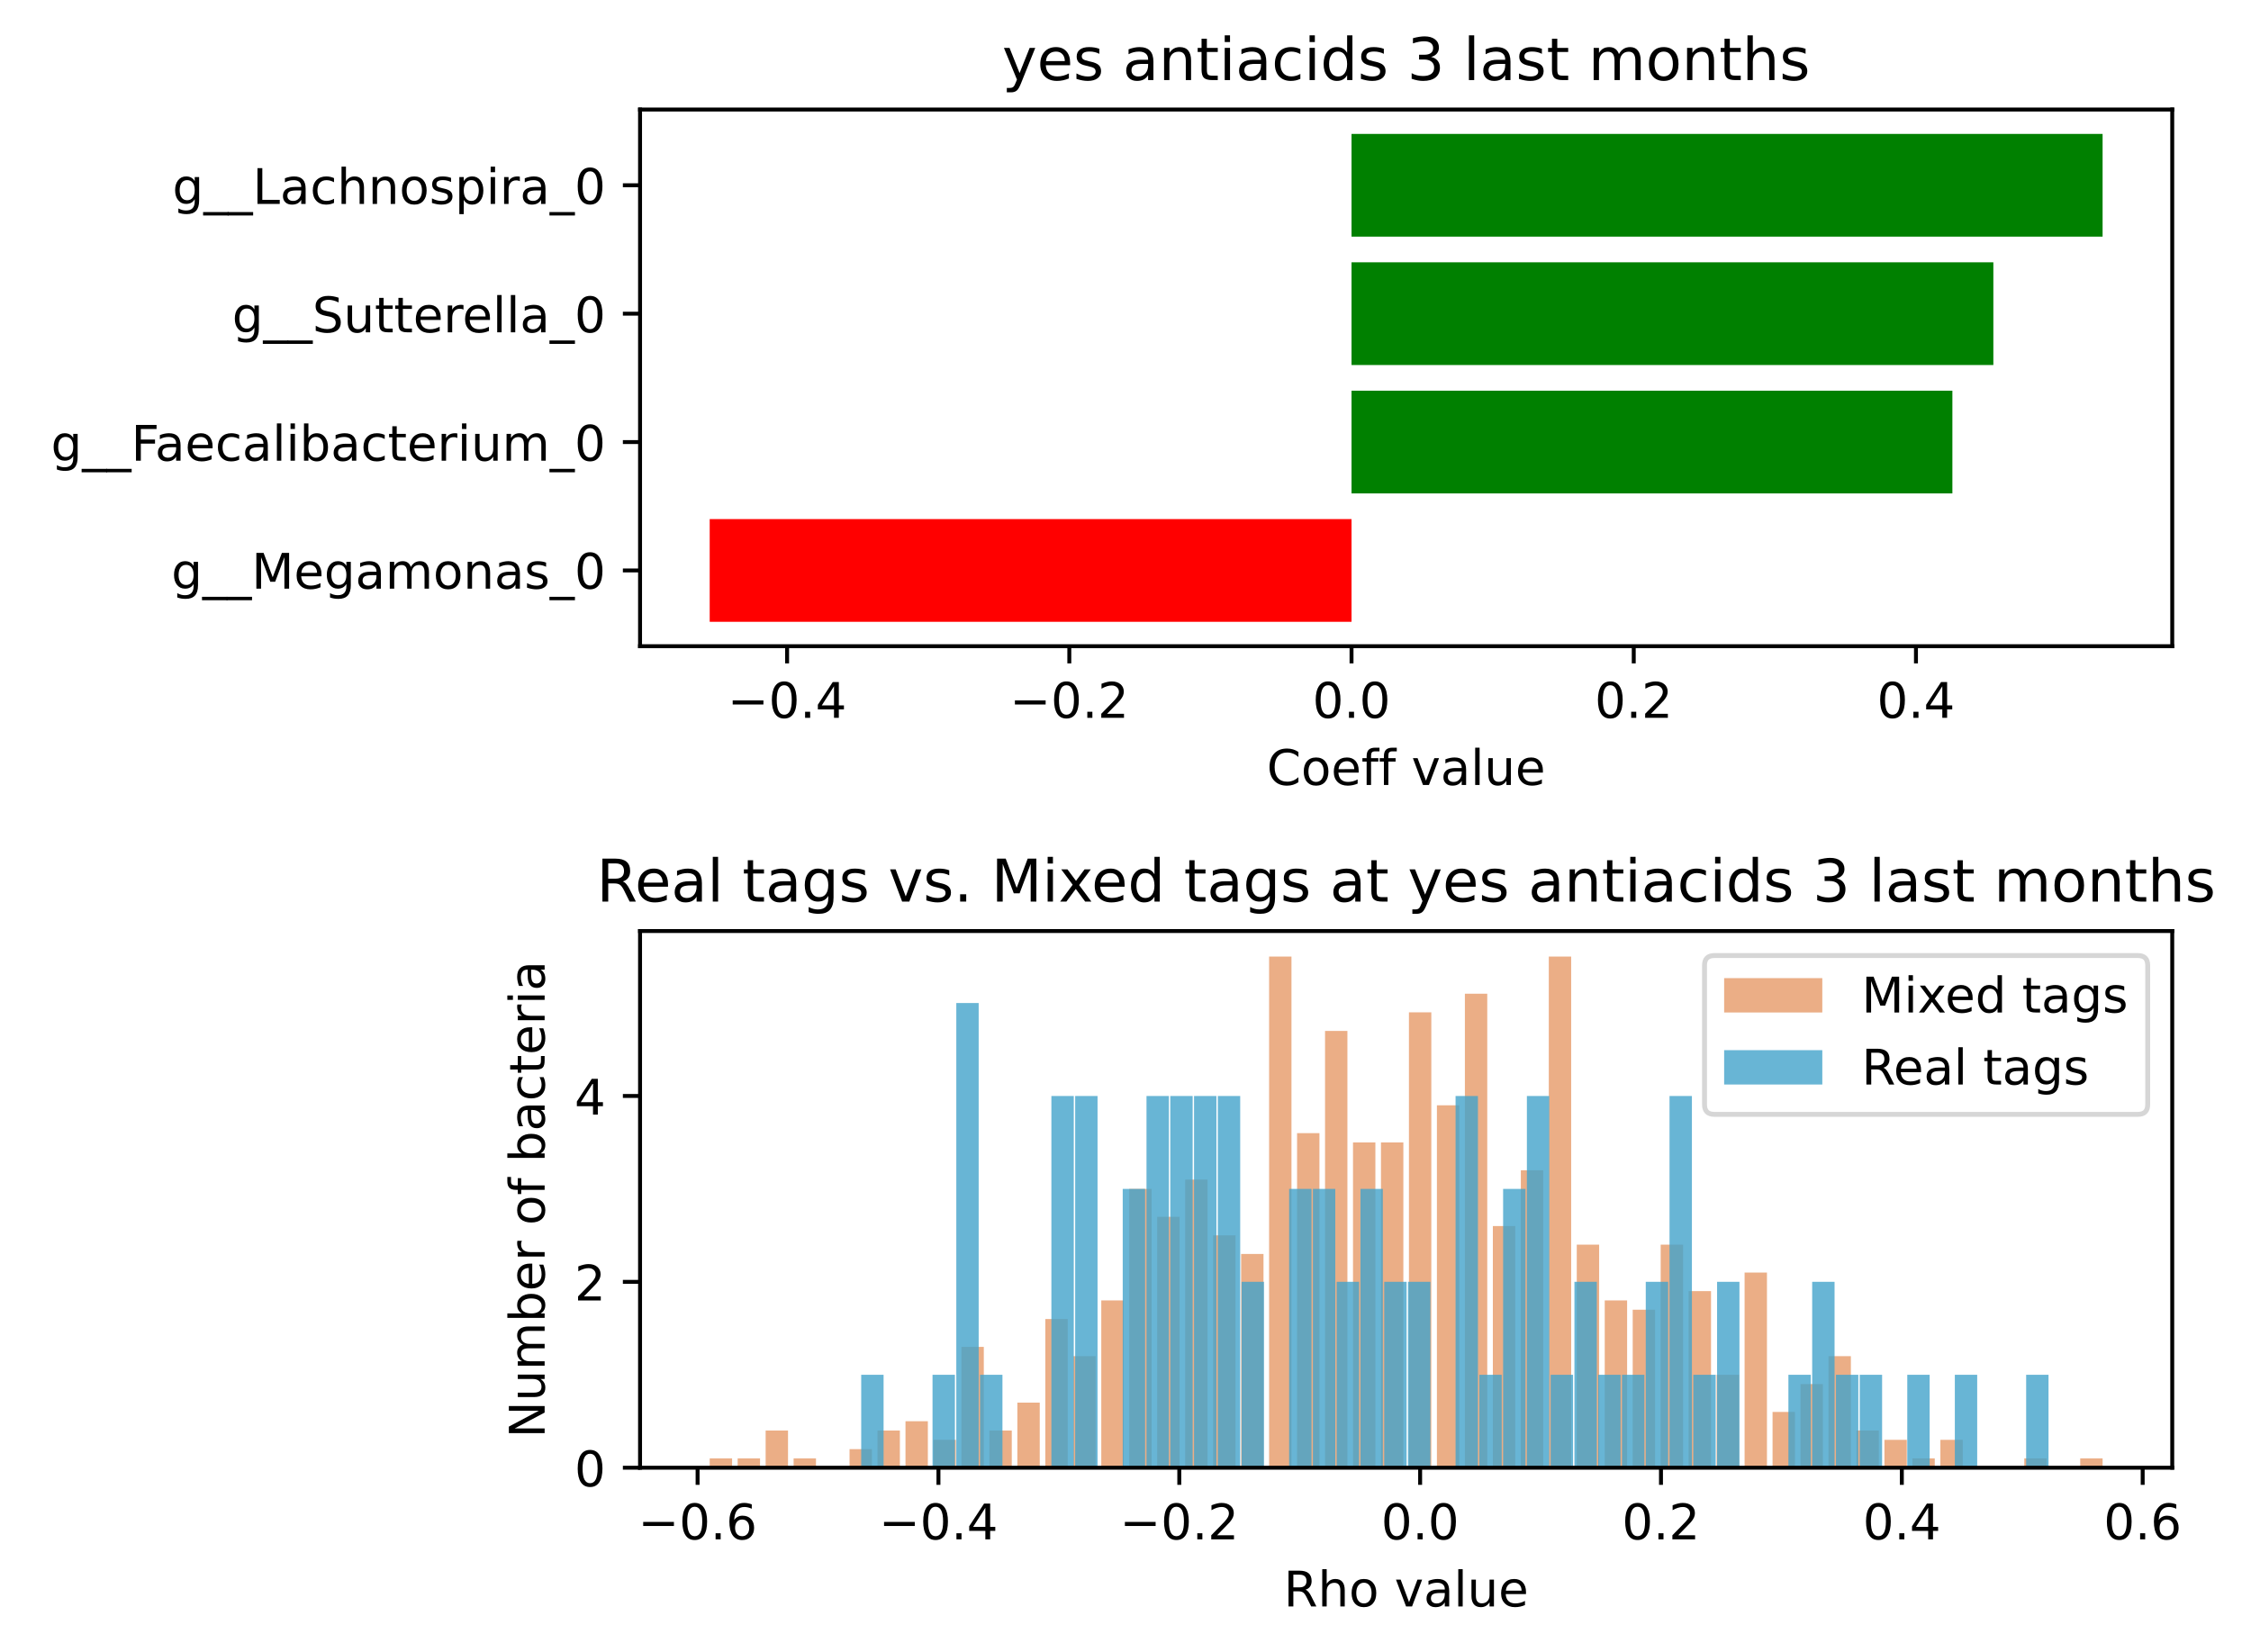 <?xml version="1.0" encoding="utf-8" standalone="no"?>
<!DOCTYPE svg PUBLIC "-//W3C//DTD SVG 1.1//EN"
  "http://www.w3.org/Graphics/SVG/1.1/DTD/svg11.dtd">
<!-- Created with matplotlib (https://matplotlib.org/) -->
<svg height="336.634pt" version="1.1" viewBox="0 0 458.63 336.634" width="458.63pt" xmlns="http://www.w3.org/2000/svg" xmlns:xlink="http://www.w3.org/1999/xlink">
 <defs>
  <style type="text/css">*{stroke-linecap:butt;stroke-linejoin:round;}</style>
 </defs>
 <g id="figure_1">
  <g id="patch_1">
   <path d="M 0 336.634 
L 458.63 336.634 
L 458.63 0 
L 0 0 
z
" style="fill:#ffffff;"/>
  </g>
  <g id="axes_1">
   <g id="patch_2">
    <path d="M 130.408 131.678 
L 442.584 131.678 
L 442.584 22.318 
L 130.408 22.318 
z
" style="fill:#ffffff;"/>
   </g>
   <g id="patch_3">
    <path clip-path="url(#p3242e60b6f)" d="M 275.367 126.707 
L 144.598 126.707 
L 144.598 105.777 
L 275.367 105.777 
z
" style="fill:#ff0000;"/>
   </g>
   <g id="patch_4">
    <path clip-path="url(#p3242e60b6f)" d="M 275.367 100.545 
L 397.789 100.545 
L 397.789 79.614 
L 275.367 79.614 
z
" style="fill:#008000;"/>
   </g>
   <g id="patch_5">
    <path clip-path="url(#p3242e60b6f)" d="M 275.367 74.382 
L 406.136 74.382 
L 406.136 53.452 
L 275.367 53.452 
z
" style="fill:#008000;"/>
   </g>
   <g id="patch_6">
    <path clip-path="url(#p3242e60b6f)" d="M 275.367 48.219 
L 428.394 48.219 
L 428.394 27.289 
L 275.367 27.289 
z
" style="fill:#008000;"/>
   </g>
   <g id="matplotlib.axis_1">
    <g id="xtick_1">
     <g id="line2d_1">
      <defs>
       <path d="M 0 0 
L 0 3.5 
" id="m2ac9ee74b9" style="stroke:#000000;stroke-width:0.8;"/>
      </defs>
      <g>
       <use style="stroke:#000000;stroke-width:0.8;" x="160.367" xlink:href="#m2ac9ee74b9" y="131.678"/>
      </g>
     </g>
     <g id="text_1">
      <!-- −0.4 -->
      <g transform="translate(148.225 146.277)scale(0.1 -0.1)">
       <defs>
        <path d="M 10.594 35.5 
L 73.188 35.5 
L 73.188 27.203 
L 10.594 27.203 
z
" id="DejaVuSans-8722"/>
        <path d="M 31.781 66.406 
Q 24.172 66.406 20.328 58.906 
Q 16.5 51.422 16.5 36.375 
Q 16.5 21.391 20.328 13.891 
Q 24.172 6.391 31.781 6.391 
Q 39.453 6.391 43.281 13.891 
Q 47.125 21.391 47.125 36.375 
Q 47.125 51.422 43.281 58.906 
Q 39.453 66.406 31.781 66.406 
z
M 31.781 74.219 
Q 44.047 74.219 50.516 64.516 
Q 56.984 54.828 56.984 36.375 
Q 56.984 17.969 50.516 8.266 
Q 44.047 -1.422 31.781 -1.422 
Q 19.531 -1.422 13.062 8.266 
Q 6.594 17.969 6.594 36.375 
Q 6.594 54.828 13.062 64.516 
Q 19.531 74.219 31.781 74.219 
z
" id="DejaVuSans-48"/>
        <path d="M 10.688 12.406 
L 21 12.406 
L 21 0 
L 10.688 0 
z
" id="DejaVuSans-46"/>
        <path d="M 37.797 64.312 
L 12.891 25.391 
L 37.797 25.391 
z
M 35.203 72.906 
L 47.609 72.906 
L 47.609 25.391 
L 58.016 25.391 
L 58.016 17.188 
L 47.609 17.188 
L 47.609 0 
L 37.797 0 
L 37.797 17.188 
L 4.891 17.188 
L 4.891 26.703 
z
" id="DejaVuSans-52"/>
       </defs>
       <use xlink:href="#DejaVuSans-8722"/>
       <use x="83.789" xlink:href="#DejaVuSans-48"/>
       <use x="147.412" xlink:href="#DejaVuSans-46"/>
       <use x="179.199" xlink:href="#DejaVuSans-52"/>
      </g>
     </g>
    </g>
    <g id="xtick_2">
     <g id="line2d_2">
      <g>
       <use style="stroke:#000000;stroke-width:0.8;" x="217.867" xlink:href="#m2ac9ee74b9" y="131.678"/>
      </g>
     </g>
     <g id="text_2">
      <!-- −0.2 -->
      <g transform="translate(205.725 146.277)scale(0.1 -0.1)">
       <defs>
        <path d="M 19.188 8.297 
L 53.609 8.297 
L 53.609 0 
L 7.328 0 
L 7.328 8.297 
Q 12.938 14.109 22.625 23.891 
Q 32.328 33.688 34.812 36.531 
Q 39.547 41.844 41.422 45.531 
Q 43.312 49.219 43.312 52.781 
Q 43.312 58.594 39.234 62.25 
Q 35.156 65.922 28.609 65.922 
Q 23.969 65.922 18.812 64.312 
Q 13.672 62.703 7.812 59.422 
L 7.812 69.391 
Q 13.766 71.781 18.938 73 
Q 24.125 74.219 28.422 74.219 
Q 39.75 74.219 46.484 68.547 
Q 53.219 62.891 53.219 53.422 
Q 53.219 48.922 51.531 44.891 
Q 49.859 40.875 45.406 35.406 
Q 44.188 33.984 37.641 27.219 
Q 31.109 20.453 19.188 8.297 
z
" id="DejaVuSans-50"/>
       </defs>
       <use xlink:href="#DejaVuSans-8722"/>
       <use x="83.789" xlink:href="#DejaVuSans-48"/>
       <use x="147.412" xlink:href="#DejaVuSans-46"/>
       <use x="179.199" xlink:href="#DejaVuSans-50"/>
      </g>
     </g>
    </g>
    <g id="xtick_3">
     <g id="line2d_3">
      <g>
       <use style="stroke:#000000;stroke-width:0.8;" x="275.367" xlink:href="#m2ac9ee74b9" y="131.678"/>
      </g>
     </g>
     <g id="text_3">
      <!-- 0.0 -->
      <g transform="translate(267.415 146.277)scale(0.1 -0.1)">
       <use xlink:href="#DejaVuSans-48"/>
       <use x="63.623" xlink:href="#DejaVuSans-46"/>
       <use x="95.41" xlink:href="#DejaVuSans-48"/>
      </g>
     </g>
    </g>
    <g id="xtick_4">
     <g id="line2d_4">
      <g>
       <use style="stroke:#000000;stroke-width:0.8;" x="332.867" xlink:href="#m2ac9ee74b9" y="131.678"/>
      </g>
     </g>
     <g id="text_4">
      <!-- 0.2 -->
      <g transform="translate(324.915 146.277)scale(0.1 -0.1)">
       <use xlink:href="#DejaVuSans-48"/>
       <use x="63.623" xlink:href="#DejaVuSans-46"/>
       <use x="95.41" xlink:href="#DejaVuSans-50"/>
      </g>
     </g>
    </g>
    <g id="xtick_5">
     <g id="line2d_5">
      <g>
       <use style="stroke:#000000;stroke-width:0.8;" x="390.367" xlink:href="#m2ac9ee74b9" y="131.678"/>
      </g>
     </g>
     <g id="text_5">
      <!-- 0.4 -->
      <g transform="translate(382.415 146.277)scale(0.1 -0.1)">
       <use xlink:href="#DejaVuSans-48"/>
       <use x="63.623" xlink:href="#DejaVuSans-46"/>
       <use x="95.41" xlink:href="#DejaVuSans-52"/>
      </g>
     </g>
    </g>
    <g id="text_6">
     <!-- Coeff value -->
     <g transform="translate(258.102 159.955)scale(0.1 -0.1)">
      <defs>
       <path d="M 64.406 67.281 
L 64.406 56.891 
Q 59.422 61.531 53.781 63.812 
Q 48.141 66.109 41.797 66.109 
Q 29.297 66.109 22.656 58.469 
Q 16.016 50.828 16.016 36.375 
Q 16.016 21.969 22.656 14.328 
Q 29.297 6.688 41.797 6.688 
Q 48.141 6.688 53.781 8.984 
Q 59.422 11.281 64.406 15.922 
L 64.406 5.609 
Q 59.234 2.094 53.438 0.328 
Q 47.656 -1.422 41.219 -1.422 
Q 24.656 -1.422 15.125 8.703 
Q 5.609 18.844 5.609 36.375 
Q 5.609 53.953 15.125 64.078 
Q 24.656 74.219 41.219 74.219 
Q 47.75 74.219 53.531 72.484 
Q 59.328 70.75 64.406 67.281 
z
" id="DejaVuSans-67"/>
       <path d="M 30.609 48.391 
Q 23.391 48.391 19.188 42.75 
Q 14.984 37.109 14.984 27.297 
Q 14.984 17.484 19.156 11.844 
Q 23.344 6.203 30.609 6.203 
Q 37.797 6.203 41.984 11.859 
Q 46.188 17.531 46.188 27.297 
Q 46.188 37.016 41.984 42.703 
Q 37.797 48.391 30.609 48.391 
z
M 30.609 56 
Q 42.328 56 49.016 48.375 
Q 55.719 40.766 55.719 27.297 
Q 55.719 13.875 49.016 6.219 
Q 42.328 -1.422 30.609 -1.422 
Q 18.844 -1.422 12.172 6.219 
Q 5.516 13.875 5.516 27.297 
Q 5.516 40.766 12.172 48.375 
Q 18.844 56 30.609 56 
z
" id="DejaVuSans-111"/>
       <path d="M 56.203 29.594 
L 56.203 25.203 
L 14.891 25.203 
Q 15.484 15.922 20.484 11.062 
Q 25.484 6.203 34.422 6.203 
Q 39.594 6.203 44.453 7.469 
Q 49.312 8.734 54.109 11.281 
L 54.109 2.781 
Q 49.266 0.734 44.188 -0.344 
Q 39.109 -1.422 33.891 -1.422 
Q 20.797 -1.422 13.156 6.188 
Q 5.516 13.812 5.516 26.812 
Q 5.516 40.234 12.766 48.109 
Q 20.016 56 32.328 56 
Q 43.359 56 49.781 48.891 
Q 56.203 41.797 56.203 29.594 
z
M 47.219 32.234 
Q 47.125 39.594 43.094 43.984 
Q 39.062 48.391 32.422 48.391 
Q 24.906 48.391 20.391 44.141 
Q 15.875 39.891 15.188 32.172 
z
" id="DejaVuSans-101"/>
       <path d="M 37.109 75.984 
L 37.109 68.5 
L 28.516 68.5 
Q 23.688 68.5 21.797 66.547 
Q 19.922 64.594 19.922 59.516 
L 19.922 54.688 
L 34.719 54.688 
L 34.719 47.703 
L 19.922 47.703 
L 19.922 0 
L 10.891 0 
L 10.891 47.703 
L 2.297 47.703 
L 2.297 54.688 
L 10.891 54.688 
L 10.891 58.5 
Q 10.891 67.625 15.141 71.797 
Q 19.391 75.984 28.609 75.984 
z
" id="DejaVuSans-102"/>
       <path id="DejaVuSans-32"/>
       <path d="M 2.984 54.688 
L 12.5 54.688 
L 29.594 8.797 
L 46.688 54.688 
L 56.203 54.688 
L 35.688 0 
L 23.484 0 
z
" id="DejaVuSans-118"/>
       <path d="M 34.281 27.484 
Q 23.391 27.484 19.188 25 
Q 14.984 22.516 14.984 16.5 
Q 14.984 11.719 18.141 8.906 
Q 21.297 6.109 26.703 6.109 
Q 34.188 6.109 38.703 11.406 
Q 43.219 16.703 43.219 25.484 
L 43.219 27.484 
z
M 52.203 31.203 
L 52.203 0 
L 43.219 0 
L 43.219 8.297 
Q 40.141 3.328 35.547 0.953 
Q 30.953 -1.422 24.312 -1.422 
Q 15.922 -1.422 10.953 3.297 
Q 6 8.016 6 15.922 
Q 6 25.141 12.172 29.828 
Q 18.359 34.516 30.609 34.516 
L 43.219 34.516 
L 43.219 35.406 
Q 43.219 41.609 39.141 45 
Q 35.062 48.391 27.688 48.391 
Q 23 48.391 18.547 47.266 
Q 14.109 46.141 10.016 43.891 
L 10.016 52.203 
Q 14.938 54.109 19.578 55.047 
Q 24.219 56 28.609 56 
Q 40.484 56 46.344 49.844 
Q 52.203 43.703 52.203 31.203 
z
" id="DejaVuSans-97"/>
       <path d="M 9.422 75.984 
L 18.406 75.984 
L 18.406 0 
L 9.422 0 
z
" id="DejaVuSans-108"/>
       <path d="M 8.5 21.578 
L 8.5 54.688 
L 17.484 54.688 
L 17.484 21.922 
Q 17.484 14.156 20.5 10.266 
Q 23.531 6.391 29.594 6.391 
Q 36.859 6.391 41.078 11.031 
Q 45.312 15.672 45.312 23.688 
L 45.312 54.688 
L 54.297 54.688 
L 54.297 0 
L 45.312 0 
L 45.312 8.406 
Q 42.047 3.422 37.719 1 
Q 33.406 -1.422 27.688 -1.422 
Q 18.266 -1.422 13.375 4.438 
Q 8.5 10.297 8.5 21.578 
z
M 31.109 56 
z
" id="DejaVuSans-117"/>
      </defs>
      <use xlink:href="#DejaVuSans-67"/>
      <use x="69.824" xlink:href="#DejaVuSans-111"/>
      <use x="131.006" xlink:href="#DejaVuSans-101"/>
      <use x="192.529" xlink:href="#DejaVuSans-102"/>
      <use x="227.734" xlink:href="#DejaVuSans-102"/>
      <use x="262.939" xlink:href="#DejaVuSans-32"/>
      <use x="294.727" xlink:href="#DejaVuSans-118"/>
      <use x="353.906" xlink:href="#DejaVuSans-97"/>
      <use x="415.186" xlink:href="#DejaVuSans-108"/>
      <use x="442.969" xlink:href="#DejaVuSans-117"/>
      <use x="506.348" xlink:href="#DejaVuSans-101"/>
     </g>
    </g>
   </g>
   <g id="matplotlib.axis_2">
    <g id="ytick_1">
     <g id="line2d_6">
      <defs>
       <path d="M 0 0 
L -3.5 0 
" id="m9eb1e27f7b" style="stroke:#000000;stroke-width:0.8;"/>
      </defs>
      <g>
       <use style="stroke:#000000;stroke-width:0.8;" x="130.408" xlink:href="#m9eb1e27f7b" y="116.242"/>
      </g>
     </g>
     <g id="text_7">
      <!--  g__Megamonas_0 -->
      <g transform="translate(31.727 119.953)scale(0.1 -0.1)">
       <defs>
        <path d="M 45.406 27.984 
Q 45.406 37.75 41.375 43.109 
Q 37.359 48.484 30.078 48.484 
Q 22.859 48.484 18.828 43.109 
Q 14.797 37.75 14.797 27.984 
Q 14.797 18.266 18.828 12.891 
Q 22.859 7.516 30.078 7.516 
Q 37.359 7.516 41.375 12.891 
Q 45.406 18.266 45.406 27.984 
z
M 54.391 6.781 
Q 54.391 -7.172 48.188 -13.984 
Q 42 -20.797 29.203 -20.797 
Q 24.469 -20.797 20.266 -20.094 
Q 16.062 -19.391 12.109 -17.922 
L 12.109 -9.188 
Q 16.062 -11.328 19.922 -12.344 
Q 23.781 -13.375 27.781 -13.375 
Q 36.625 -13.375 41.016 -8.766 
Q 45.406 -4.156 45.406 5.172 
L 45.406 9.625 
Q 42.625 4.781 38.281 2.391 
Q 33.938 0 27.875 0 
Q 17.828 0 11.672 7.656 
Q 5.516 15.328 5.516 27.984 
Q 5.516 40.672 11.672 48.328 
Q 17.828 56 27.875 56 
Q 33.938 56 38.281 53.609 
Q 42.625 51.219 45.406 46.391 
L 45.406 54.688 
L 54.391 54.688 
z
" id="DejaVuSans-103"/>
        <path d="M 50.984 -16.609 
L 50.984 -23.578 
L -0.984 -23.578 
L -0.984 -16.609 
z
" id="DejaVuSans-95"/>
        <path d="M 9.812 72.906 
L 24.516 72.906 
L 43.109 23.297 
L 61.812 72.906 
L 76.516 72.906 
L 76.516 0 
L 66.891 0 
L 66.891 64.016 
L 48.094 14.016 
L 38.188 14.016 
L 19.391 64.016 
L 19.391 0 
L 9.812 0 
z
" id="DejaVuSans-77"/>
        <path d="M 52 44.188 
Q 55.375 50.25 60.062 53.125 
Q 64.75 56 71.094 56 
Q 79.641 56 84.281 50.016 
Q 88.922 44.047 88.922 33.016 
L 88.922 0 
L 79.891 0 
L 79.891 32.719 
Q 79.891 40.578 77.094 44.375 
Q 74.312 48.188 68.609 48.188 
Q 61.625 48.188 57.562 43.547 
Q 53.516 38.922 53.516 30.906 
L 53.516 0 
L 44.484 0 
L 44.484 32.719 
Q 44.484 40.625 41.703 44.406 
Q 38.922 48.188 33.109 48.188 
Q 26.219 48.188 22.156 43.531 
Q 18.109 38.875 18.109 30.906 
L 18.109 0 
L 9.078 0 
L 9.078 54.688 
L 18.109 54.688 
L 18.109 46.188 
Q 21.188 51.219 25.484 53.609 
Q 29.781 56 35.688 56 
Q 41.656 56 45.828 52.969 
Q 50 49.953 52 44.188 
z
" id="DejaVuSans-109"/>
        <path d="M 54.891 33.016 
L 54.891 0 
L 45.906 0 
L 45.906 32.719 
Q 45.906 40.484 42.875 44.328 
Q 39.844 48.188 33.797 48.188 
Q 26.516 48.188 22.312 43.547 
Q 18.109 38.922 18.109 30.906 
L 18.109 0 
L 9.078 0 
L 9.078 54.688 
L 18.109 54.688 
L 18.109 46.188 
Q 21.344 51.125 25.703 53.562 
Q 30.078 56 35.797 56 
Q 45.219 56 50.047 50.172 
Q 54.891 44.344 54.891 33.016 
z
" id="DejaVuSans-110"/>
        <path d="M 44.281 53.078 
L 44.281 44.578 
Q 40.484 46.531 36.375 47.5 
Q 32.281 48.484 27.875 48.484 
Q 21.188 48.484 17.844 46.438 
Q 14.5 44.391 14.5 40.281 
Q 14.5 37.156 16.891 35.375 
Q 19.281 33.594 26.516 31.984 
L 29.594 31.297 
Q 39.156 29.25 43.188 25.516 
Q 47.219 21.781 47.219 15.094 
Q 47.219 7.469 41.188 3.016 
Q 35.156 -1.422 24.609 -1.422 
Q 20.219 -1.422 15.453 -0.562 
Q 10.688 0.297 5.422 2 
L 5.422 11.281 
Q 10.406 8.688 15.234 7.391 
Q 20.062 6.109 24.812 6.109 
Q 31.156 6.109 34.562 8.281 
Q 37.984 10.453 37.984 14.406 
Q 37.984 18.062 35.516 20.016 
Q 33.062 21.969 24.703 23.781 
L 21.578 24.516 
Q 13.234 26.266 9.516 29.906 
Q 5.812 33.547 5.812 39.891 
Q 5.812 47.609 11.281 51.797 
Q 16.75 56 26.812 56 
Q 31.781 56 36.172 55.266 
Q 40.578 54.547 44.281 53.078 
z
" id="DejaVuSans-115"/>
       </defs>
       <use xlink:href="#DejaVuSans-32"/>
       <use x="31.787" xlink:href="#DejaVuSans-103"/>
       <use x="95.264" xlink:href="#DejaVuSans-95"/>
       <use x="145.264" xlink:href="#DejaVuSans-95"/>
       <use x="195.264" xlink:href="#DejaVuSans-77"/>
       <use x="281.543" xlink:href="#DejaVuSans-101"/>
       <use x="343.066" xlink:href="#DejaVuSans-103"/>
       <use x="406.543" xlink:href="#DejaVuSans-97"/>
       <use x="467.822" xlink:href="#DejaVuSans-109"/>
       <use x="565.234" xlink:href="#DejaVuSans-111"/>
       <use x="626.416" xlink:href="#DejaVuSans-110"/>
       <use x="689.795" xlink:href="#DejaVuSans-97"/>
       <use x="751.074" xlink:href="#DejaVuSans-115"/>
       <use x="803.174" xlink:href="#DejaVuSans-95"/>
       <use x="853.174" xlink:href="#DejaVuSans-48"/>
      </g>
     </g>
    </g>
    <g id="ytick_2">
     <g id="line2d_7">
      <g>
       <use style="stroke:#000000;stroke-width:0.8;" x="130.408" xlink:href="#m9eb1e27f7b" y="90.079"/>
      </g>
     </g>
     <g id="text_8">
      <!--  g__Faecalibacterium_0 -->
      <g transform="translate(7.2 93.879)scale(0.1 -0.1)">
       <defs>
        <path d="M 9.812 72.906 
L 51.703 72.906 
L 51.703 64.594 
L 19.672 64.594 
L 19.672 43.109 
L 48.578 43.109 
L 48.578 34.812 
L 19.672 34.812 
L 19.672 0 
L 9.812 0 
z
" id="DejaVuSans-70"/>
        <path d="M 48.781 52.594 
L 48.781 44.188 
Q 44.969 46.297 41.141 47.344 
Q 37.312 48.391 33.406 48.391 
Q 24.656 48.391 19.812 42.844 
Q 14.984 37.312 14.984 27.297 
Q 14.984 17.281 19.812 11.734 
Q 24.656 6.203 33.406 6.203 
Q 37.312 6.203 41.141 7.25 
Q 44.969 8.297 48.781 10.406 
L 48.781 2.094 
Q 45.016 0.344 40.984 -0.531 
Q 36.969 -1.422 32.422 -1.422 
Q 20.062 -1.422 12.781 6.344 
Q 5.516 14.109 5.516 27.297 
Q 5.516 40.672 12.859 48.328 
Q 20.219 56 33.016 56 
Q 37.156 56 41.109 55.141 
Q 45.062 54.297 48.781 52.594 
z
" id="DejaVuSans-99"/>
        <path d="M 9.422 54.688 
L 18.406 54.688 
L 18.406 0 
L 9.422 0 
z
M 9.422 75.984 
L 18.406 75.984 
L 18.406 64.594 
L 9.422 64.594 
z
" id="DejaVuSans-105"/>
        <path d="M 48.688 27.297 
Q 48.688 37.203 44.609 42.844 
Q 40.531 48.484 33.406 48.484 
Q 26.266 48.484 22.188 42.844 
Q 18.109 37.203 18.109 27.297 
Q 18.109 17.391 22.188 11.75 
Q 26.266 6.109 33.406 6.109 
Q 40.531 6.109 44.609 11.75 
Q 48.688 17.391 48.688 27.297 
z
M 18.109 46.391 
Q 20.953 51.266 25.266 53.625 
Q 29.594 56 35.594 56 
Q 45.562 56 51.781 48.094 
Q 58.016 40.188 58.016 27.297 
Q 58.016 14.406 51.781 6.484 
Q 45.562 -1.422 35.594 -1.422 
Q 29.594 -1.422 25.266 0.953 
Q 20.953 3.328 18.109 8.203 
L 18.109 0 
L 9.078 0 
L 9.078 75.984 
L 18.109 75.984 
z
" id="DejaVuSans-98"/>
        <path d="M 18.312 70.219 
L 18.312 54.688 
L 36.812 54.688 
L 36.812 47.703 
L 18.312 47.703 
L 18.312 18.016 
Q 18.312 11.328 20.141 9.422 
Q 21.969 7.516 27.594 7.516 
L 36.812 7.516 
L 36.812 0 
L 27.594 0 
Q 17.188 0 13.234 3.875 
Q 9.281 7.766 9.281 18.016 
L 9.281 47.703 
L 2.688 47.703 
L 2.688 54.688 
L 9.281 54.688 
L 9.281 70.219 
z
" id="DejaVuSans-116"/>
        <path d="M 41.109 46.297 
Q 39.594 47.172 37.812 47.578 
Q 36.031 48 33.891 48 
Q 26.266 48 22.188 43.047 
Q 18.109 38.094 18.109 28.812 
L 18.109 0 
L 9.078 0 
L 9.078 54.688 
L 18.109 54.688 
L 18.109 46.188 
Q 20.953 51.172 25.484 53.578 
Q 30.031 56 36.531 56 
Q 37.453 56 38.578 55.875 
Q 39.703 55.766 41.062 55.516 
z
" id="DejaVuSans-114"/>
       </defs>
       <use xlink:href="#DejaVuSans-32"/>
       <use x="31.787" xlink:href="#DejaVuSans-103"/>
       <use x="95.264" xlink:href="#DejaVuSans-95"/>
       <use x="145.264" xlink:href="#DejaVuSans-95"/>
       <use x="195.264" xlink:href="#DejaVuSans-70"/>
       <use x="243.658" xlink:href="#DejaVuSans-97"/>
       <use x="304.938" xlink:href="#DejaVuSans-101"/>
       <use x="366.461" xlink:href="#DejaVuSans-99"/>
       <use x="421.441" xlink:href="#DejaVuSans-97"/>
       <use x="482.721" xlink:href="#DejaVuSans-108"/>
       <use x="510.504" xlink:href="#DejaVuSans-105"/>
       <use x="538.287" xlink:href="#DejaVuSans-98"/>
       <use x="601.764" xlink:href="#DejaVuSans-97"/>
       <use x="663.043" xlink:href="#DejaVuSans-99"/>
       <use x="718.023" xlink:href="#DejaVuSans-116"/>
       <use x="757.232" xlink:href="#DejaVuSans-101"/>
       <use x="818.756" xlink:href="#DejaVuSans-114"/>
       <use x="859.869" xlink:href="#DejaVuSans-105"/>
       <use x="887.652" xlink:href="#DejaVuSans-117"/>
       <use x="951.031" xlink:href="#DejaVuSans-109"/>
       <use x="1048.443" xlink:href="#DejaVuSans-95"/>
       <use x="1098.443" xlink:href="#DejaVuSans-48"/>
      </g>
     </g>
    </g>
    <g id="ytick_3">
     <g id="line2d_8">
      <g>
       <use style="stroke:#000000;stroke-width:0.8;" x="130.408" xlink:href="#m9eb1e27f7b" y="63.917"/>
      </g>
     </g>
     <g id="text_9">
      <!--  g__Sutterella_0 -->
      <g transform="translate(44.116 67.716)scale(0.1 -0.1)">
       <defs>
        <path d="M 53.516 70.516 
L 53.516 60.891 
Q 47.906 63.578 42.922 64.891 
Q 37.938 66.219 33.297 66.219 
Q 25.25 66.219 20.875 63.094 
Q 16.5 59.969 16.5 54.203 
Q 16.5 49.359 19.406 46.891 
Q 22.312 44.438 30.422 42.922 
L 36.375 41.703 
Q 47.406 39.594 52.656 34.297 
Q 57.906 29 57.906 20.125 
Q 57.906 9.516 50.797 4.047 
Q 43.703 -1.422 29.984 -1.422 
Q 24.812 -1.422 18.969 -0.25 
Q 13.141 0.922 6.891 3.219 
L 6.891 13.375 
Q 12.891 10.016 18.656 8.297 
Q 24.422 6.594 29.984 6.594 
Q 38.422 6.594 43.016 9.906 
Q 47.609 13.234 47.609 19.391 
Q 47.609 24.75 44.312 27.781 
Q 41.016 30.812 33.5 32.328 
L 27.484 33.5 
Q 16.453 35.688 11.516 40.375 
Q 6.594 45.062 6.594 53.422 
Q 6.594 63.094 13.406 68.656 
Q 20.219 74.219 32.172 74.219 
Q 37.312 74.219 42.625 73.281 
Q 47.953 72.359 53.516 70.516 
z
" id="DejaVuSans-83"/>
       </defs>
       <use xlink:href="#DejaVuSans-32"/>
       <use x="31.787" xlink:href="#DejaVuSans-103"/>
       <use x="95.264" xlink:href="#DejaVuSans-95"/>
       <use x="145.264" xlink:href="#DejaVuSans-95"/>
       <use x="195.264" xlink:href="#DejaVuSans-83"/>
       <use x="258.74" xlink:href="#DejaVuSans-117"/>
       <use x="322.119" xlink:href="#DejaVuSans-116"/>
       <use x="361.328" xlink:href="#DejaVuSans-116"/>
       <use x="400.537" xlink:href="#DejaVuSans-101"/>
       <use x="462.061" xlink:href="#DejaVuSans-114"/>
       <use x="500.924" xlink:href="#DejaVuSans-101"/>
       <use x="562.447" xlink:href="#DejaVuSans-108"/>
       <use x="590.23" xlink:href="#DejaVuSans-108"/>
       <use x="618.014" xlink:href="#DejaVuSans-97"/>
       <use x="679.293" xlink:href="#DejaVuSans-95"/>
       <use x="729.293" xlink:href="#DejaVuSans-48"/>
      </g>
     </g>
    </g>
    <g id="ytick_4">
     <g id="line2d_9">
      <g>
       <use style="stroke:#000000;stroke-width:0.8;" x="130.408" xlink:href="#m9eb1e27f7b" y="37.754"/>
      </g>
     </g>
     <g id="text_10">
      <!--  g__Lachnospira_0 -->
      <g transform="translate(31.952 41.553)scale(0.1 -0.1)">
       <defs>
        <path d="M 9.812 72.906 
L 19.672 72.906 
L 19.672 8.297 
L 55.172 8.297 
L 55.172 0 
L 9.812 0 
z
" id="DejaVuSans-76"/>
        <path d="M 54.891 33.016 
L 54.891 0 
L 45.906 0 
L 45.906 32.719 
Q 45.906 40.484 42.875 44.328 
Q 39.844 48.188 33.797 48.188 
Q 26.516 48.188 22.312 43.547 
Q 18.109 38.922 18.109 30.906 
L 18.109 0 
L 9.078 0 
L 9.078 75.984 
L 18.109 75.984 
L 18.109 46.188 
Q 21.344 51.125 25.703 53.562 
Q 30.078 56 35.797 56 
Q 45.219 56 50.047 50.172 
Q 54.891 44.344 54.891 33.016 
z
" id="DejaVuSans-104"/>
        <path d="M 18.109 8.203 
L 18.109 -20.797 
L 9.078 -20.797 
L 9.078 54.688 
L 18.109 54.688 
L 18.109 46.391 
Q 20.953 51.266 25.266 53.625 
Q 29.594 56 35.594 56 
Q 45.562 56 51.781 48.094 
Q 58.016 40.188 58.016 27.297 
Q 58.016 14.406 51.781 6.484 
Q 45.562 -1.422 35.594 -1.422 
Q 29.594 -1.422 25.266 0.953 
Q 20.953 3.328 18.109 8.203 
z
M 48.688 27.297 
Q 48.688 37.203 44.609 42.844 
Q 40.531 48.484 33.406 48.484 
Q 26.266 48.484 22.188 42.844 
Q 18.109 37.203 18.109 27.297 
Q 18.109 17.391 22.188 11.75 
Q 26.266 6.109 33.406 6.109 
Q 40.531 6.109 44.609 11.75 
Q 48.688 17.391 48.688 27.297 
z
" id="DejaVuSans-112"/>
       </defs>
       <use xlink:href="#DejaVuSans-32"/>
       <use x="31.787" xlink:href="#DejaVuSans-103"/>
       <use x="95.264" xlink:href="#DejaVuSans-95"/>
       <use x="145.264" xlink:href="#DejaVuSans-95"/>
       <use x="195.264" xlink:href="#DejaVuSans-76"/>
       <use x="250.977" xlink:href="#DejaVuSans-97"/>
       <use x="312.256" xlink:href="#DejaVuSans-99"/>
       <use x="367.236" xlink:href="#DejaVuSans-104"/>
       <use x="430.615" xlink:href="#DejaVuSans-110"/>
       <use x="493.994" xlink:href="#DejaVuSans-111"/>
       <use x="555.176" xlink:href="#DejaVuSans-115"/>
       <use x="607.275" xlink:href="#DejaVuSans-112"/>
       <use x="670.752" xlink:href="#DejaVuSans-105"/>
       <use x="698.535" xlink:href="#DejaVuSans-114"/>
       <use x="739.648" xlink:href="#DejaVuSans-97"/>
       <use x="800.928" xlink:href="#DejaVuSans-95"/>
       <use x="850.928" xlink:href="#DejaVuSans-48"/>
      </g>
     </g>
    </g>
   </g>
   <g id="patch_7">
    <path d="M 130.408 131.678 
L 130.408 22.318 
" style="fill:none;stroke:#000000;stroke-linecap:square;stroke-linejoin:miter;stroke-width:0.8;"/>
   </g>
   <g id="patch_8">
    <path d="M 442.584 131.678 
L 442.584 22.318 
" style="fill:none;stroke:#000000;stroke-linecap:square;stroke-linejoin:miter;stroke-width:0.8;"/>
   </g>
   <g id="patch_9">
    <path d="M 130.408 131.678 
L 442.584 131.678 
" style="fill:none;stroke:#000000;stroke-linecap:square;stroke-linejoin:miter;stroke-width:0.8;"/>
   </g>
   <g id="patch_10">
    <path d="M 130.408 22.318 
L 442.584 22.318 
" style="fill:none;stroke:#000000;stroke-linecap:square;stroke-linejoin:miter;stroke-width:0.8;"/>
   </g>
   <g id="text_11">
    <!-- yes antiacids 3 last months -->
    <g transform="translate(204.186 16.318)scale(0.12 -0.12)">
     <defs>
      <path d="M 32.172 -5.078 
Q 28.375 -14.844 24.75 -17.812 
Q 21.141 -20.797 15.094 -20.797 
L 7.906 -20.797 
L 7.906 -13.281 
L 13.188 -13.281 
Q 16.891 -13.281 18.938 -11.516 
Q 21 -9.766 23.484 -3.219 
L 25.094 0.875 
L 2.984 54.688 
L 12.5 54.688 
L 29.594 11.922 
L 46.688 54.688 
L 56.203 54.688 
z
" id="DejaVuSans-121"/>
      <path d="M 45.406 46.391 
L 45.406 75.984 
L 54.391 75.984 
L 54.391 0 
L 45.406 0 
L 45.406 8.203 
Q 42.578 3.328 38.25 0.953 
Q 33.938 -1.422 27.875 -1.422 
Q 17.969 -1.422 11.734 6.484 
Q 5.516 14.406 5.516 27.297 
Q 5.516 40.188 11.734 48.094 
Q 17.969 56 27.875 56 
Q 33.938 56 38.25 53.625 
Q 42.578 51.266 45.406 46.391 
z
M 14.797 27.297 
Q 14.797 17.391 18.875 11.75 
Q 22.953 6.109 30.078 6.109 
Q 37.203 6.109 41.297 11.75 
Q 45.406 17.391 45.406 27.297 
Q 45.406 37.203 41.297 42.844 
Q 37.203 48.484 30.078 48.484 
Q 22.953 48.484 18.875 42.844 
Q 14.797 37.203 14.797 27.297 
z
" id="DejaVuSans-100"/>
      <path d="M 40.578 39.312 
Q 47.656 37.797 51.625 33 
Q 55.609 28.219 55.609 21.188 
Q 55.609 10.406 48.188 4.484 
Q 40.766 -1.422 27.094 -1.422 
Q 22.516 -1.422 17.656 -0.516 
Q 12.797 0.391 7.625 2.203 
L 7.625 11.719 
Q 11.719 9.328 16.594 8.109 
Q 21.484 6.891 26.812 6.891 
Q 36.078 6.891 40.938 10.547 
Q 45.797 14.203 45.797 21.188 
Q 45.797 27.641 41.281 31.266 
Q 36.766 34.906 28.719 34.906 
L 20.219 34.906 
L 20.219 43.016 
L 29.109 43.016 
Q 36.375 43.016 40.234 45.922 
Q 44.094 48.828 44.094 54.297 
Q 44.094 59.906 40.109 62.906 
Q 36.141 65.922 28.719 65.922 
Q 24.656 65.922 20.016 65.031 
Q 15.375 64.156 9.812 62.312 
L 9.812 71.094 
Q 15.438 72.656 20.344 73.438 
Q 25.25 74.219 29.594 74.219 
Q 40.828 74.219 47.359 69.109 
Q 53.906 64.016 53.906 55.328 
Q 53.906 49.266 50.438 45.094 
Q 46.969 40.922 40.578 39.312 
z
" id="DejaVuSans-51"/>
     </defs>
     <use xlink:href="#DejaVuSans-121"/>
     <use x="59.18" xlink:href="#DejaVuSans-101"/>
     <use x="120.703" xlink:href="#DejaVuSans-115"/>
     <use x="172.803" xlink:href="#DejaVuSans-32"/>
     <use x="204.59" xlink:href="#DejaVuSans-97"/>
     <use x="265.869" xlink:href="#DejaVuSans-110"/>
     <use x="329.248" xlink:href="#DejaVuSans-116"/>
     <use x="368.457" xlink:href="#DejaVuSans-105"/>
     <use x="396.24" xlink:href="#DejaVuSans-97"/>
     <use x="457.52" xlink:href="#DejaVuSans-99"/>
     <use x="512.5" xlink:href="#DejaVuSans-105"/>
     <use x="540.283" xlink:href="#DejaVuSans-100"/>
     <use x="603.76" xlink:href="#DejaVuSans-115"/>
     <use x="655.859" xlink:href="#DejaVuSans-32"/>
     <use x="687.646" xlink:href="#DejaVuSans-51"/>
     <use x="751.27" xlink:href="#DejaVuSans-32"/>
     <use x="783.057" xlink:href="#DejaVuSans-108"/>
     <use x="810.84" xlink:href="#DejaVuSans-97"/>
     <use x="872.119" xlink:href="#DejaVuSans-115"/>
     <use x="924.219" xlink:href="#DejaVuSans-116"/>
     <use x="963.428" xlink:href="#DejaVuSans-32"/>
     <use x="995.215" xlink:href="#DejaVuSans-109"/>
     <use x="1092.627" xlink:href="#DejaVuSans-111"/>
     <use x="1153.809" xlink:href="#DejaVuSans-110"/>
     <use x="1217.188" xlink:href="#DejaVuSans-116"/>
     <use x="1256.396" xlink:href="#DejaVuSans-104"/>
     <use x="1319.775" xlink:href="#DejaVuSans-115"/>
    </g>
   </g>
  </g>
  <g id="axes_2">
   <g id="patch_11">
    <path d="M 130.408 299.078 
L 442.584 299.078 
L 442.584 189.718 
L 130.408 189.718 
z
" style="fill:#ffffff;"/>
   </g>
   <g id="patch_12">
    <path clip-path="url(#p3343aa4d41)" d="M 144.598 299.078 
L 149.157 299.078 
L 149.157 297.184 
L 144.598 297.184 
z
" style="fill:#d95f0e;opacity:0.5;"/>
   </g>
   <g id="patch_13">
    <path clip-path="url(#p3343aa4d41)" d="M 150.296 299.078 
L 154.855 299.078 
L 154.855 297.184 
L 150.296 297.184 
z
" style="fill:#d95f0e;opacity:0.5;"/>
   </g>
   <g id="patch_14">
    <path clip-path="url(#p3343aa4d41)" d="M 155.995 299.078 
L 160.554 299.078 
L 160.554 291.503 
L 155.995 291.503 
z
" style="fill:#d95f0e;opacity:0.5;"/>
   </g>
   <g id="patch_15">
    <path clip-path="url(#p3343aa4d41)" d="M 161.694 299.078 
L 166.253 299.078 
L 166.253 297.184 
L 161.694 297.184 
z
" style="fill:#d95f0e;opacity:0.5;"/>
   </g>
   <g id="patch_16">
    <path clip-path="url(#p3343aa4d41)" d="M 167.393 299.078 
L 171.952 299.078 
L 171.952 299.078 
L 167.393 299.078 
z
" style="fill:#d95f0e;opacity:0.5;"/>
   </g>
   <g id="patch_17">
    <path clip-path="url(#p3343aa4d41)" d="M 173.091 299.078 
L 177.65 299.078 
L 177.65 295.291 
L 173.091 295.291 
z
" style="fill:#d95f0e;opacity:0.5;"/>
   </g>
   <g id="patch_18">
    <path clip-path="url(#p3343aa4d41)" d="M 178.79 299.078 
L 183.349 299.078 
L 183.349 291.503 
L 178.79 291.503 
z
" style="fill:#d95f0e;opacity:0.5;"/>
   </g>
   <g id="patch_19">
    <path clip-path="url(#p3343aa4d41)" d="M 184.489 299.078 
L 189.048 299.078 
L 189.048 289.61 
L 184.489 289.61 
z
" style="fill:#d95f0e;opacity:0.5;"/>
   </g>
   <g id="patch_20">
    <path clip-path="url(#p3343aa4d41)" d="M 190.188 299.078 
L 194.746 299.078 
L 194.746 293.397 
L 190.188 293.397 
z
" style="fill:#d95f0e;opacity:0.5;"/>
   </g>
   <g id="patch_21">
    <path clip-path="url(#p3343aa4d41)" d="M 195.886 299.078 
L 200.445 299.078 
L 200.445 274.46 
L 195.886 274.46 
z
" style="fill:#d95f0e;opacity:0.5;"/>
   </g>
   <g id="patch_22">
    <path clip-path="url(#p3343aa4d41)" d="M 201.585 299.078 
L 206.144 299.078 
L 206.144 291.503 
L 201.585 291.503 
z
" style="fill:#d95f0e;opacity:0.5;"/>
   </g>
   <g id="patch_23">
    <path clip-path="url(#p3343aa4d41)" d="M 207.284 299.078 
L 211.843 299.078 
L 211.843 285.822 
L 207.284 285.822 
z
" style="fill:#d95f0e;opacity:0.5;"/>
   </g>
   <g id="patch_24">
    <path clip-path="url(#p3343aa4d41)" d="M 212.982 299.078 
L 217.541 299.078 
L 217.541 268.779 
L 212.982 268.779 
z
" style="fill:#d95f0e;opacity:0.5;"/>
   </g>
   <g id="patch_25">
    <path clip-path="url(#p3343aa4d41)" d="M 218.681 299.078 
L 223.24 299.078 
L 223.24 276.354 
L 218.681 276.354 
z
" style="fill:#d95f0e;opacity:0.5;"/>
   </g>
   <g id="patch_26">
    <path clip-path="url(#p3343aa4d41)" d="M 224.38 299.078 
L 228.939 299.078 
L 228.939 264.992 
L 224.38 264.992 
z
" style="fill:#d95f0e;opacity:0.5;"/>
   </g>
   <g id="patch_27">
    <path clip-path="url(#p3343aa4d41)" d="M 230.079 299.078 
L 234.638 299.078 
L 234.638 242.268 
L 230.079 242.268 
z
" style="fill:#d95f0e;opacity:0.5;"/>
   </g>
   <g id="patch_28">
    <path clip-path="url(#p3343aa4d41)" d="M 235.777 299.078 
L 240.336 299.078 
L 240.336 247.949 
L 235.777 247.949 
z
" style="fill:#d95f0e;opacity:0.5;"/>
   </g>
   <g id="patch_29">
    <path clip-path="url(#p3343aa4d41)" d="M 241.476 299.078 
L 246.035 299.078 
L 246.035 240.374 
L 241.476 240.374 
z
" style="fill:#d95f0e;opacity:0.5;"/>
   </g>
   <g id="patch_30">
    <path clip-path="url(#p3343aa4d41)" d="M 247.175 299.078 
L 251.734 299.078 
L 251.734 251.736 
L 247.175 251.736 
z
" style="fill:#d95f0e;opacity:0.5;"/>
   </g>
   <g id="patch_31">
    <path clip-path="url(#p3343aa4d41)" d="M 252.874 299.078 
L 257.433 299.078 
L 257.433 255.523 
L 252.874 255.523 
z
" style="fill:#d95f0e;opacity:0.5;"/>
   </g>
   <g id="patch_32">
    <path clip-path="url(#p3343aa4d41)" d="M 258.572 299.078 
L 263.131 299.078 
L 263.131 194.926 
L 258.572 194.926 
z
" style="fill:#d95f0e;opacity:0.5;"/>
   </g>
   <g id="patch_33">
    <path clip-path="url(#p3343aa4d41)" d="M 264.271 299.078 
L 268.83 299.078 
L 268.83 230.906 
L 264.271 230.906 
z
" style="fill:#d95f0e;opacity:0.5;"/>
   </g>
   <g id="patch_34">
    <path clip-path="url(#p3343aa4d41)" d="M 269.97 299.078 
L 274.529 299.078 
L 274.529 210.075 
L 269.97 210.075 
z
" style="fill:#d95f0e;opacity:0.5;"/>
   </g>
   <g id="patch_35">
    <path clip-path="url(#p3343aa4d41)" d="M 275.668 299.078 
L 280.227 299.078 
L 280.227 232.799 
L 275.668 232.799 
z
" style="fill:#d95f0e;opacity:0.5;"/>
   </g>
   <g id="patch_36">
    <path clip-path="url(#p3343aa4d41)" d="M 281.367 299.078 
L 285.926 299.078 
L 285.926 232.799 
L 281.367 232.799 
z
" style="fill:#d95f0e;opacity:0.5;"/>
   </g>
   <g id="patch_37">
    <path clip-path="url(#p3343aa4d41)" d="M 287.066 299.078 
L 291.625 299.078 
L 291.625 206.288 
L 287.066 206.288 
z
" style="fill:#d95f0e;opacity:0.5;"/>
   </g>
   <g id="patch_38">
    <path clip-path="url(#p3343aa4d41)" d="M 292.765 299.078 
L 297.324 299.078 
L 297.324 225.225 
L 292.765 225.225 
z
" style="fill:#d95f0e;opacity:0.5;"/>
   </g>
   <g id="patch_39">
    <path clip-path="url(#p3343aa4d41)" d="M 298.463 299.078 
L 303.022 299.078 
L 303.022 202.5 
L 298.463 202.5 
z
" style="fill:#d95f0e;opacity:0.5;"/>
   </g>
   <g id="patch_40">
    <path clip-path="url(#p3343aa4d41)" d="M 304.162 299.078 
L 308.721 299.078 
L 308.721 249.842 
L 304.162 249.842 
z
" style="fill:#d95f0e;opacity:0.5;"/>
   </g>
   <g id="patch_41">
    <path clip-path="url(#p3343aa4d41)" d="M 309.861 299.078 
L 314.42 299.078 
L 314.42 238.48 
L 309.861 238.48 
z
" style="fill:#d95f0e;opacity:0.5;"/>
   </g>
   <g id="patch_42">
    <path clip-path="url(#p3343aa4d41)" d="M 315.56 299.078 
L 320.119 299.078 
L 320.119 194.926 
L 315.56 194.926 
z
" style="fill:#d95f0e;opacity:0.5;"/>
   </g>
   <g id="patch_43">
    <path clip-path="url(#p3343aa4d41)" d="M 321.258 299.078 
L 325.817 299.078 
L 325.817 253.63 
L 321.258 253.63 
z
" style="fill:#d95f0e;opacity:0.5;"/>
   </g>
   <g id="patch_44">
    <path clip-path="url(#p3343aa4d41)" d="M 326.957 299.078 
L 331.516 299.078 
L 331.516 264.992 
L 326.957 264.992 
z
" style="fill:#d95f0e;opacity:0.5;"/>
   </g>
   <g id="patch_45">
    <path clip-path="url(#p3343aa4d41)" d="M 332.656 299.078 
L 337.215 299.078 
L 337.215 266.886 
L 332.656 266.886 
z
" style="fill:#d95f0e;opacity:0.5;"/>
   </g>
   <g id="patch_46">
    <path clip-path="url(#p3343aa4d41)" d="M 338.355 299.078 
L 342.914 299.078 
L 342.914 253.63 
L 338.355 253.63 
z
" style="fill:#d95f0e;opacity:0.5;"/>
   </g>
   <g id="patch_47">
    <path clip-path="url(#p3343aa4d41)" d="M 344.053 299.078 
L 348.612 299.078 
L 348.612 263.098 
L 344.053 263.098 
z
" style="fill:#d95f0e;opacity:0.5;"/>
   </g>
   <g id="patch_48">
    <path clip-path="url(#p3343aa4d41)" d="M 349.752 299.078 
L 354.311 299.078 
L 354.311 280.141 
L 349.752 280.141 
z
" style="fill:#d95f0e;opacity:0.5;"/>
   </g>
   <g id="patch_49">
    <path clip-path="url(#p3343aa4d41)" d="M 355.451 299.078 
L 360.01 299.078 
L 360.01 259.311 
L 355.451 259.311 
z
" style="fill:#d95f0e;opacity:0.5;"/>
   </g>
   <g id="patch_50">
    <path clip-path="url(#p3343aa4d41)" d="M 361.149 299.078 
L 365.708 299.078 
L 365.708 287.716 
L 361.149 287.716 
z
" style="fill:#d95f0e;opacity:0.5;"/>
   </g>
   <g id="patch_51">
    <path clip-path="url(#p3343aa4d41)" d="M 366.848 299.078 
L 371.407 299.078 
L 371.407 282.035 
L 366.848 282.035 
z
" style="fill:#d95f0e;opacity:0.5;"/>
   </g>
   <g id="patch_52">
    <path clip-path="url(#p3343aa4d41)" d="M 372.547 299.078 
L 377.106 299.078 
L 377.106 276.354 
L 372.547 276.354 
z
" style="fill:#d95f0e;opacity:0.5;"/>
   </g>
   <g id="patch_53">
    <path clip-path="url(#p3343aa4d41)" d="M 378.246 299.078 
L 382.805 299.078 
L 382.805 291.503 
L 378.246 291.503 
z
" style="fill:#d95f0e;opacity:0.5;"/>
   </g>
   <g id="patch_54">
    <path clip-path="url(#p3343aa4d41)" d="M 383.944 299.078 
L 388.503 299.078 
L 388.503 293.397 
L 383.944 293.397 
z
" style="fill:#d95f0e;opacity:0.5;"/>
   </g>
   <g id="patch_55">
    <path clip-path="url(#p3343aa4d41)" d="M 389.643 299.078 
L 394.202 299.078 
L 394.202 297.184 
L 389.643 297.184 
z
" style="fill:#d95f0e;opacity:0.5;"/>
   </g>
   <g id="patch_56">
    <path clip-path="url(#p3343aa4d41)" d="M 395.342 299.078 
L 399.901 299.078 
L 399.901 293.397 
L 395.342 293.397 
z
" style="fill:#d95f0e;opacity:0.5;"/>
   </g>
   <g id="patch_57">
    <path clip-path="url(#p3343aa4d41)" d="M 401.041 299.078 
L 405.6 299.078 
L 405.6 299.078 
L 401.041 299.078 
z
" style="fill:#d95f0e;opacity:0.5;"/>
   </g>
   <g id="patch_58">
    <path clip-path="url(#p3343aa4d41)" d="M 406.739 299.078 
L 411.298 299.078 
L 411.298 299.078 
L 406.739 299.078 
z
" style="fill:#d95f0e;opacity:0.5;"/>
   </g>
   <g id="patch_59">
    <path clip-path="url(#p3343aa4d41)" d="M 412.438 299.078 
L 416.997 299.078 
L 416.997 297.184 
L 412.438 297.184 
z
" style="fill:#d95f0e;opacity:0.5;"/>
   </g>
   <g id="patch_60">
    <path clip-path="url(#p3343aa4d41)" d="M 418.137 299.078 
L 422.696 299.078 
L 422.696 299.078 
L 418.137 299.078 
z
" style="fill:#d95f0e;opacity:0.5;"/>
   </g>
   <g id="patch_61">
    <path clip-path="url(#p3343aa4d41)" d="M 423.835 299.078 
L 428.394 299.078 
L 428.394 297.184 
L 423.835 297.184 
z
" style="fill:#d95f0e;opacity:0.5;"/>
   </g>
   <g id="patch_62">
    <path clip-path="url(#p3343aa4d41)" d="M 175.466 299.078 
L 180.025 299.078 
L 180.025 280.141 
L 175.466 280.141 
z
" style="fill:#43a2ca;opacity:0.8;"/>
   </g>
   <g id="patch_63">
    <path clip-path="url(#p3343aa4d41)" d="M 180.31 299.078 
L 184.869 299.078 
L 184.869 299.078 
L 180.31 299.078 
z
" style="fill:#43a2ca;opacity:0.8;"/>
   </g>
   <g id="patch_64">
    <path clip-path="url(#p3343aa4d41)" d="M 185.154 299.078 
L 189.713 299.078 
L 189.713 299.078 
L 185.154 299.078 
z
" style="fill:#43a2ca;opacity:0.8;"/>
   </g>
   <g id="patch_65">
    <path clip-path="url(#p3343aa4d41)" d="M 189.998 299.078 
L 194.557 299.078 
L 194.557 280.141 
L 189.998 280.141 
z
" style="fill:#43a2ca;opacity:0.8;"/>
   </g>
   <g id="patch_66">
    <path clip-path="url(#p3343aa4d41)" d="M 194.841 299.078 
L 199.4 299.078 
L 199.4 204.394 
L 194.841 204.394 
z
" style="fill:#43a2ca;opacity:0.8;"/>
   </g>
   <g id="patch_67">
    <path clip-path="url(#p3343aa4d41)" d="M 199.685 299.078 
L 204.244 299.078 
L 204.244 280.141 
L 199.685 280.141 
z
" style="fill:#43a2ca;opacity:0.8;"/>
   </g>
   <g id="patch_68">
    <path clip-path="url(#p3343aa4d41)" d="M 204.529 299.078 
L 209.088 299.078 
L 209.088 299.078 
L 204.529 299.078 
z
" style="fill:#43a2ca;opacity:0.8;"/>
   </g>
   <g id="patch_69">
    <path clip-path="url(#p3343aa4d41)" d="M 209.373 299.078 
L 213.932 299.078 
L 213.932 299.078 
L 209.373 299.078 
z
" style="fill:#43a2ca;opacity:0.8;"/>
   </g>
   <g id="patch_70">
    <path clip-path="url(#p3343aa4d41)" d="M 214.217 299.078 
L 218.776 299.078 
L 218.776 223.331 
L 214.217 223.331 
z
" style="fill:#43a2ca;opacity:0.8;"/>
   </g>
   <g id="patch_71">
    <path clip-path="url(#p3343aa4d41)" d="M 219.061 299.078 
L 223.62 299.078 
L 223.62 223.331 
L 219.061 223.331 
z
" style="fill:#43a2ca;opacity:0.8;"/>
   </g>
   <g id="patch_72">
    <path clip-path="url(#p3343aa4d41)" d="M 223.905 299.078 
L 228.464 299.078 
L 228.464 299.078 
L 223.905 299.078 
z
" style="fill:#43a2ca;opacity:0.8;"/>
   </g>
   <g id="patch_73">
    <path clip-path="url(#p3343aa4d41)" d="M 228.749 299.078 
L 233.308 299.078 
L 233.308 242.268 
L 228.749 242.268 
z
" style="fill:#43a2ca;opacity:0.8;"/>
   </g>
   <g id="patch_74">
    <path clip-path="url(#p3343aa4d41)" d="M 233.593 299.078 
L 238.152 299.078 
L 238.152 223.331 
L 233.593 223.331 
z
" style="fill:#43a2ca;opacity:0.8;"/>
   </g>
   <g id="patch_75">
    <path clip-path="url(#p3343aa4d41)" d="M 238.437 299.078 
L 242.996 299.078 
L 242.996 223.331 
L 238.437 223.331 
z
" style="fill:#43a2ca;opacity:0.8;"/>
   </g>
   <g id="patch_76">
    <path clip-path="url(#p3343aa4d41)" d="M 243.281 299.078 
L 247.84 299.078 
L 247.84 223.331 
L 243.281 223.331 
z
" style="fill:#43a2ca;opacity:0.8;"/>
   </g>
   <g id="patch_77">
    <path clip-path="url(#p3343aa4d41)" d="M 248.125 299.078 
L 252.684 299.078 
L 252.684 223.331 
L 248.125 223.331 
z
" style="fill:#43a2ca;opacity:0.8;"/>
   </g>
   <g id="patch_78">
    <path clip-path="url(#p3343aa4d41)" d="M 252.969 299.078 
L 257.528 299.078 
L 257.528 261.205 
L 252.969 261.205 
z
" style="fill:#43a2ca;opacity:0.8;"/>
   </g>
   <g id="patch_79">
    <path clip-path="url(#p3343aa4d41)" d="M 257.812 299.078 
L 262.371 299.078 
L 262.371 299.078 
L 257.812 299.078 
z
" style="fill:#43a2ca;opacity:0.8;"/>
   </g>
   <g id="patch_80">
    <path clip-path="url(#p3343aa4d41)" d="M 262.656 299.078 
L 267.215 299.078 
L 267.215 242.268 
L 262.656 242.268 
z
" style="fill:#43a2ca;opacity:0.8;"/>
   </g>
   <g id="patch_81">
    <path clip-path="url(#p3343aa4d41)" d="M 267.5 299.078 
L 272.059 299.078 
L 272.059 242.268 
L 267.5 242.268 
z
" style="fill:#43a2ca;opacity:0.8;"/>
   </g>
   <g id="patch_82">
    <path clip-path="url(#p3343aa4d41)" d="M 272.344 299.078 
L 276.903 299.078 
L 276.903 261.205 
L 272.344 261.205 
z
" style="fill:#43a2ca;opacity:0.8;"/>
   </g>
   <g id="patch_83">
    <path clip-path="url(#p3343aa4d41)" d="M 277.188 299.078 
L 281.747 299.078 
L 281.747 242.268 
L 277.188 242.268 
z
" style="fill:#43a2ca;opacity:0.8;"/>
   </g>
   <g id="patch_84">
    <path clip-path="url(#p3343aa4d41)" d="M 282.032 299.078 
L 286.591 299.078 
L 286.591 261.205 
L 282.032 261.205 
z
" style="fill:#43a2ca;opacity:0.8;"/>
   </g>
   <g id="patch_85">
    <path clip-path="url(#p3343aa4d41)" d="M 286.876 299.078 
L 291.435 299.078 
L 291.435 261.205 
L 286.876 261.205 
z
" style="fill:#43a2ca;opacity:0.8;"/>
   </g>
   <g id="patch_86">
    <path clip-path="url(#p3343aa4d41)" d="M 291.72 299.078 
L 296.279 299.078 
L 296.279 299.078 
L 291.72 299.078 
z
" style="fill:#43a2ca;opacity:0.8;"/>
   </g>
   <g id="patch_87">
    <path clip-path="url(#p3343aa4d41)" d="M 296.564 299.078 
L 301.123 299.078 
L 301.123 223.331 
L 296.564 223.331 
z
" style="fill:#43a2ca;opacity:0.8;"/>
   </g>
   <g id="patch_88">
    <path clip-path="url(#p3343aa4d41)" d="M 301.408 299.078 
L 305.967 299.078 
L 305.967 280.141 
L 301.408 280.141 
z
" style="fill:#43a2ca;opacity:0.8;"/>
   </g>
   <g id="patch_89">
    <path clip-path="url(#p3343aa4d41)" d="M 306.252 299.078 
L 310.811 299.078 
L 310.811 242.268 
L 306.252 242.268 
z
" style="fill:#43a2ca;opacity:0.8;"/>
   </g>
   <g id="patch_90">
    <path clip-path="url(#p3343aa4d41)" d="M 311.096 299.078 
L 315.655 299.078 
L 315.655 223.331 
L 311.096 223.331 
z
" style="fill:#43a2ca;opacity:0.8;"/>
   </g>
   <g id="patch_91">
    <path clip-path="url(#p3343aa4d41)" d="M 315.94 299.078 
L 320.498 299.078 
L 320.498 280.141 
L 315.94 280.141 
z
" style="fill:#43a2ca;opacity:0.8;"/>
   </g>
   <g id="patch_92">
    <path clip-path="url(#p3343aa4d41)" d="M 320.783 299.078 
L 325.342 299.078 
L 325.342 261.205 
L 320.783 261.205 
z
" style="fill:#43a2ca;opacity:0.8;"/>
   </g>
   <g id="patch_93">
    <path clip-path="url(#p3343aa4d41)" d="M 325.627 299.078 
L 330.186 299.078 
L 330.186 280.141 
L 325.627 280.141 
z
" style="fill:#43a2ca;opacity:0.8;"/>
   </g>
   <g id="patch_94">
    <path clip-path="url(#p3343aa4d41)" d="M 330.471 299.078 
L 335.03 299.078 
L 335.03 280.141 
L 330.471 280.141 
z
" style="fill:#43a2ca;opacity:0.8;"/>
   </g>
   <g id="patch_95">
    <path clip-path="url(#p3343aa4d41)" d="M 335.315 299.078 
L 339.874 299.078 
L 339.874 261.205 
L 335.315 261.205 
z
" style="fill:#43a2ca;opacity:0.8;"/>
   </g>
   <g id="patch_96">
    <path clip-path="url(#p3343aa4d41)" d="M 340.159 299.078 
L 344.718 299.078 
L 344.718 223.331 
L 340.159 223.331 
z
" style="fill:#43a2ca;opacity:0.8;"/>
   </g>
   <g id="patch_97">
    <path clip-path="url(#p3343aa4d41)" d="M 345.003 299.078 
L 349.562 299.078 
L 349.562 280.141 
L 345.003 280.141 
z
" style="fill:#43a2ca;opacity:0.8;"/>
   </g>
   <g id="patch_98">
    <path clip-path="url(#p3343aa4d41)" d="M 349.847 299.078 
L 354.406 299.078 
L 354.406 261.205 
L 349.847 261.205 
z
" style="fill:#43a2ca;opacity:0.8;"/>
   </g>
   <g id="patch_99">
    <path clip-path="url(#p3343aa4d41)" d="M 354.691 299.078 
L 359.25 299.078 
L 359.25 299.078 
L 354.691 299.078 
z
" style="fill:#43a2ca;opacity:0.8;"/>
   </g>
   <g id="patch_100">
    <path clip-path="url(#p3343aa4d41)" d="M 359.535 299.078 
L 364.094 299.078 
L 364.094 299.078 
L 359.535 299.078 
z
" style="fill:#43a2ca;opacity:0.8;"/>
   </g>
   <g id="patch_101">
    <path clip-path="url(#p3343aa4d41)" d="M 364.379 299.078 
L 368.938 299.078 
L 368.938 280.141 
L 364.379 280.141 
z
" style="fill:#43a2ca;opacity:0.8;"/>
   </g>
   <g id="patch_102">
    <path clip-path="url(#p3343aa4d41)" d="M 369.223 299.078 
L 373.782 299.078 
L 373.782 261.205 
L 369.223 261.205 
z
" style="fill:#43a2ca;opacity:0.8;"/>
   </g>
   <g id="patch_103">
    <path clip-path="url(#p3343aa4d41)" d="M 374.067 299.078 
L 378.626 299.078 
L 378.626 280.141 
L 374.067 280.141 
z
" style="fill:#43a2ca;opacity:0.8;"/>
   </g>
   <g id="patch_104">
    <path clip-path="url(#p3343aa4d41)" d="M 378.91 299.078 
L 383.469 299.078 
L 383.469 280.141 
L 378.91 280.141 
z
" style="fill:#43a2ca;opacity:0.8;"/>
   </g>
   <g id="patch_105">
    <path clip-path="url(#p3343aa4d41)" d="M 383.754 299.078 
L 388.313 299.078 
L 388.313 299.078 
L 383.754 299.078 
z
" style="fill:#43a2ca;opacity:0.8;"/>
   </g>
   <g id="patch_106">
    <path clip-path="url(#p3343aa4d41)" d="M 388.598 299.078 
L 393.157 299.078 
L 393.157 280.141 
L 388.598 280.141 
z
" style="fill:#43a2ca;opacity:0.8;"/>
   </g>
   <g id="patch_107">
    <path clip-path="url(#p3343aa4d41)" d="M 393.442 299.078 
L 398.001 299.078 
L 398.001 299.078 
L 393.442 299.078 
z
" style="fill:#43a2ca;opacity:0.8;"/>
   </g>
   <g id="patch_108">
    <path clip-path="url(#p3343aa4d41)" d="M 398.286 299.078 
L 402.845 299.078 
L 402.845 280.141 
L 398.286 280.141 
z
" style="fill:#43a2ca;opacity:0.8;"/>
   </g>
   <g id="patch_109">
    <path clip-path="url(#p3343aa4d41)" d="M 403.13 299.078 
L 407.689 299.078 
L 407.689 299.078 
L 403.13 299.078 
z
" style="fill:#43a2ca;opacity:0.8;"/>
   </g>
   <g id="patch_110">
    <path clip-path="url(#p3343aa4d41)" d="M 407.974 299.078 
L 412.533 299.078 
L 412.533 299.078 
L 407.974 299.078 
z
" style="fill:#43a2ca;opacity:0.8;"/>
   </g>
   <g id="patch_111">
    <path clip-path="url(#p3343aa4d41)" d="M 412.818 299.078 
L 417.377 299.078 
L 417.377 280.141 
L 412.818 280.141 
z
" style="fill:#43a2ca;opacity:0.8;"/>
   </g>
   <g id="matplotlib.axis_3">
    <g id="xtick_6">
     <g id="line2d_10">
      <g>
       <use style="stroke:#000000;stroke-width:0.8;" x="142.131" xlink:href="#m2ac9ee74b9" y="299.078"/>
      </g>
     </g>
     <g id="text_12">
      <!-- −0.6 -->
      <g transform="translate(129.99 313.677)scale(0.1 -0.1)">
       <defs>
        <path d="M 33.016 40.375 
Q 26.375 40.375 22.484 35.828 
Q 18.609 31.297 18.609 23.391 
Q 18.609 15.531 22.484 10.953 
Q 26.375 6.391 33.016 6.391 
Q 39.656 6.391 43.531 10.953 
Q 47.406 15.531 47.406 23.391 
Q 47.406 31.297 43.531 35.828 
Q 39.656 40.375 33.016 40.375 
z
M 52.594 71.297 
L 52.594 62.312 
Q 48.875 64.062 45.094 64.984 
Q 41.312 65.922 37.594 65.922 
Q 27.828 65.922 22.672 59.328 
Q 17.531 52.734 16.797 39.406 
Q 19.672 43.656 24.016 45.922 
Q 28.375 48.188 33.594 48.188 
Q 44.578 48.188 50.953 41.516 
Q 57.328 34.859 57.328 23.391 
Q 57.328 12.156 50.688 5.359 
Q 44.047 -1.422 33.016 -1.422 
Q 20.359 -1.422 13.672 8.266 
Q 6.984 17.969 6.984 36.375 
Q 6.984 53.656 15.188 63.938 
Q 23.391 74.219 37.203 74.219 
Q 40.922 74.219 44.703 73.484 
Q 48.484 72.75 52.594 71.297 
z
" id="DejaVuSans-54"/>
       </defs>
       <use xlink:href="#DejaVuSans-8722"/>
       <use x="83.789" xlink:href="#DejaVuSans-48"/>
       <use x="147.412" xlink:href="#DejaVuSans-46"/>
       <use x="179.199" xlink:href="#DejaVuSans-54"/>
      </g>
     </g>
    </g>
    <g id="xtick_7">
     <g id="line2d_11">
      <g>
       <use style="stroke:#000000;stroke-width:0.8;" x="191.203" xlink:href="#m2ac9ee74b9" y="299.078"/>
      </g>
     </g>
     <g id="text_13">
      <!-- −0.4 -->
      <g transform="translate(179.061 313.677)scale(0.1 -0.1)">
       <use xlink:href="#DejaVuSans-8722"/>
       <use x="83.789" xlink:href="#DejaVuSans-48"/>
       <use x="147.412" xlink:href="#DejaVuSans-46"/>
       <use x="179.199" xlink:href="#DejaVuSans-52"/>
      </g>
     </g>
    </g>
    <g id="xtick_8">
     <g id="line2d_12">
      <g>
       <use style="stroke:#000000;stroke-width:0.8;" x="240.274" xlink:href="#m2ac9ee74b9" y="299.078"/>
      </g>
     </g>
     <g id="text_14">
      <!-- −0.2 -->
      <g transform="translate(228.133 313.677)scale(0.1 -0.1)">
       <use xlink:href="#DejaVuSans-8722"/>
       <use x="83.789" xlink:href="#DejaVuSans-48"/>
       <use x="147.412" xlink:href="#DejaVuSans-46"/>
       <use x="179.199" xlink:href="#DejaVuSans-50"/>
      </g>
     </g>
    </g>
    <g id="xtick_9">
     <g id="line2d_13">
      <g>
       <use style="stroke:#000000;stroke-width:0.8;" x="289.345" xlink:href="#m2ac9ee74b9" y="299.078"/>
      </g>
     </g>
     <g id="text_15">
      <!-- 0.0 -->
      <g transform="translate(281.394 313.677)scale(0.1 -0.1)">
       <use xlink:href="#DejaVuSans-48"/>
       <use x="63.623" xlink:href="#DejaVuSans-46"/>
       <use x="95.41" xlink:href="#DejaVuSans-48"/>
      </g>
     </g>
    </g>
    <g id="xtick_10">
     <g id="line2d_14">
      <g>
       <use style="stroke:#000000;stroke-width:0.8;" x="338.417" xlink:href="#m2ac9ee74b9" y="299.078"/>
      </g>
     </g>
     <g id="text_16">
      <!-- 0.2 -->
      <g transform="translate(330.465 313.677)scale(0.1 -0.1)">
       <use xlink:href="#DejaVuSans-48"/>
       <use x="63.623" xlink:href="#DejaVuSans-46"/>
       <use x="95.41" xlink:href="#DejaVuSans-50"/>
      </g>
     </g>
    </g>
    <g id="xtick_11">
     <g id="line2d_15">
      <g>
       <use style="stroke:#000000;stroke-width:0.8;" x="387.488" xlink:href="#m2ac9ee74b9" y="299.078"/>
      </g>
     </g>
     <g id="text_17">
      <!-- 0.4 -->
      <g transform="translate(379.537 313.677)scale(0.1 -0.1)">
       <use xlink:href="#DejaVuSans-48"/>
       <use x="63.623" xlink:href="#DejaVuSans-46"/>
       <use x="95.41" xlink:href="#DejaVuSans-52"/>
      </g>
     </g>
    </g>
    <g id="xtick_12">
     <g id="line2d_16">
      <g>
       <use style="stroke:#000000;stroke-width:0.8;" x="436.56" xlink:href="#m2ac9ee74b9" y="299.078"/>
      </g>
     </g>
     <g id="text_18">
      <!-- 0.6 -->
      <g transform="translate(428.608 313.677)scale(0.1 -0.1)">
       <use xlink:href="#DejaVuSans-48"/>
       <use x="63.623" xlink:href="#DejaVuSans-46"/>
       <use x="95.41" xlink:href="#DejaVuSans-54"/>
      </g>
     </g>
    </g>
    <g id="text_19">
     <!-- Rho value -->
     <g transform="translate(261.547 327.355)scale(0.1 -0.1)">
      <defs>
       <path d="M 44.391 34.188 
Q 47.562 33.109 50.562 29.594 
Q 53.562 26.078 56.594 19.922 
L 66.609 0 
L 56 0 
L 46.688 18.703 
Q 43.062 26.031 39.672 28.422 
Q 36.281 30.812 30.422 30.812 
L 19.672 30.812 
L 19.672 0 
L 9.812 0 
L 9.812 72.906 
L 32.078 72.906 
Q 44.578 72.906 50.734 67.672 
Q 56.891 62.453 56.891 51.906 
Q 56.891 45.016 53.688 40.469 
Q 50.484 35.938 44.391 34.188 
z
M 19.672 64.797 
L 19.672 38.922 
L 32.078 38.922 
Q 39.203 38.922 42.844 42.219 
Q 46.484 45.516 46.484 51.906 
Q 46.484 58.297 42.844 61.547 
Q 39.203 64.797 32.078 64.797 
z
" id="DejaVuSans-82"/>
      </defs>
      <use xlink:href="#DejaVuSans-82"/>
      <use x="69.482" xlink:href="#DejaVuSans-104"/>
      <use x="132.861" xlink:href="#DejaVuSans-111"/>
      <use x="194.043" xlink:href="#DejaVuSans-32"/>
      <use x="225.83" xlink:href="#DejaVuSans-118"/>
      <use x="285.01" xlink:href="#DejaVuSans-97"/>
      <use x="346.289" xlink:href="#DejaVuSans-108"/>
      <use x="374.072" xlink:href="#DejaVuSans-117"/>
      <use x="437.451" xlink:href="#DejaVuSans-101"/>
     </g>
    </g>
   </g>
   <g id="matplotlib.axis_4">
    <g id="ytick_5">
     <g id="line2d_17">
      <g>
       <use style="stroke:#000000;stroke-width:0.8;" x="130.408" xlink:href="#m9eb1e27f7b" y="299.078"/>
      </g>
     </g>
     <g id="text_20">
      <!-- 0 -->
      <g transform="translate(117.045 302.877)scale(0.1 -0.1)">
       <use xlink:href="#DejaVuSans-48"/>
      </g>
     </g>
    </g>
    <g id="ytick_6">
     <g id="line2d_18">
      <g>
       <use style="stroke:#000000;stroke-width:0.8;" x="130.408" xlink:href="#m9eb1e27f7b" y="261.205"/>
      </g>
     </g>
     <g id="text_21">
      <!-- 2 -->
      <g transform="translate(117.045 265.004)scale(0.1 -0.1)">
       <use xlink:href="#DejaVuSans-50"/>
      </g>
     </g>
    </g>
    <g id="ytick_7">
     <g id="line2d_19">
      <g>
       <use style="stroke:#000000;stroke-width:0.8;" x="130.408" xlink:href="#m9eb1e27f7b" y="223.331"/>
      </g>
     </g>
     <g id="text_22">
      <!-- 4 -->
      <g transform="translate(117.045 227.13)scale(0.1 -0.1)">
       <use xlink:href="#DejaVuSans-52"/>
      </g>
     </g>
    </g>
    <g id="text_23">
     <!-- Number of bacteria -->
     <g transform="translate(110.966 293.015)rotate(-90)scale(0.1 -0.1)">
      <defs>
       <path d="M 9.812 72.906 
L 23.094 72.906 
L 55.422 11.922 
L 55.422 72.906 
L 64.984 72.906 
L 64.984 0 
L 51.703 0 
L 19.391 60.984 
L 19.391 0 
L 9.812 0 
z
" id="DejaVuSans-78"/>
      </defs>
      <use xlink:href="#DejaVuSans-78"/>
      <use x="74.805" xlink:href="#DejaVuSans-117"/>
      <use x="138.184" xlink:href="#DejaVuSans-109"/>
      <use x="235.596" xlink:href="#DejaVuSans-98"/>
      <use x="299.072" xlink:href="#DejaVuSans-101"/>
      <use x="360.596" xlink:href="#DejaVuSans-114"/>
      <use x="401.709" xlink:href="#DejaVuSans-32"/>
      <use x="433.496" xlink:href="#DejaVuSans-111"/>
      <use x="494.678" xlink:href="#DejaVuSans-102"/>
      <use x="529.883" xlink:href="#DejaVuSans-32"/>
      <use x="561.67" xlink:href="#DejaVuSans-98"/>
      <use x="625.146" xlink:href="#DejaVuSans-97"/>
      <use x="686.426" xlink:href="#DejaVuSans-99"/>
      <use x="741.406" xlink:href="#DejaVuSans-116"/>
      <use x="780.615" xlink:href="#DejaVuSans-101"/>
      <use x="842.139" xlink:href="#DejaVuSans-114"/>
      <use x="883.252" xlink:href="#DejaVuSans-105"/>
      <use x="911.035" xlink:href="#DejaVuSans-97"/>
     </g>
    </g>
   </g>
   <g id="patch_112">
    <path d="M 130.408 299.078 
L 130.408 189.718 
" style="fill:none;stroke:#000000;stroke-linecap:square;stroke-linejoin:miter;stroke-width:0.8;"/>
   </g>
   <g id="patch_113">
    <path d="M 442.584 299.078 
L 442.584 189.718 
" style="fill:none;stroke:#000000;stroke-linecap:square;stroke-linejoin:miter;stroke-width:0.8;"/>
   </g>
   <g id="patch_114">
    <path d="M 130.408 299.078 
L 442.584 299.078 
" style="fill:none;stroke:#000000;stroke-linecap:square;stroke-linejoin:miter;stroke-width:0.8;"/>
   </g>
   <g id="patch_115">
    <path d="M 130.408 189.718 
L 442.584 189.718 
" style="fill:none;stroke:#000000;stroke-linecap:square;stroke-linejoin:miter;stroke-width:0.8;"/>
   </g>
   <g id="text_24">
    <!-- Real tags vs. Mixed tags at yes antiacids 3 last months -->
    <g transform="translate(121.562 183.718)scale(0.12 -0.12)">
     <defs>
      <path d="M 54.891 54.688 
L 35.109 28.078 
L 55.906 0 
L 45.312 0 
L 29.391 21.484 
L 13.484 0 
L 2.875 0 
L 24.125 28.609 
L 4.688 54.688 
L 15.281 54.688 
L 29.781 35.203 
L 44.281 54.688 
z
" id="DejaVuSans-120"/>
     </defs>
     <use xlink:href="#DejaVuSans-82"/>
     <use x="64.982" xlink:href="#DejaVuSans-101"/>
     <use x="126.506" xlink:href="#DejaVuSans-97"/>
     <use x="187.785" xlink:href="#DejaVuSans-108"/>
     <use x="215.568" xlink:href="#DejaVuSans-32"/>
     <use x="247.355" xlink:href="#DejaVuSans-116"/>
     <use x="286.564" xlink:href="#DejaVuSans-97"/>
     <use x="347.844" xlink:href="#DejaVuSans-103"/>
     <use x="411.32" xlink:href="#DejaVuSans-115"/>
     <use x="463.42" xlink:href="#DejaVuSans-32"/>
     <use x="495.207" xlink:href="#DejaVuSans-118"/>
     <use x="554.387" xlink:href="#DejaVuSans-115"/>
     <use x="606.486" xlink:href="#DejaVuSans-46"/>
     <use x="638.273" xlink:href="#DejaVuSans-32"/>
     <use x="670.061" xlink:href="#DejaVuSans-77"/>
     <use x="756.34" xlink:href="#DejaVuSans-105"/>
     <use x="784.123" xlink:href="#DejaVuSans-120"/>
     <use x="840.178" xlink:href="#DejaVuSans-101"/>
     <use x="901.701" xlink:href="#DejaVuSans-100"/>
     <use x="965.178" xlink:href="#DejaVuSans-32"/>
     <use x="996.965" xlink:href="#DejaVuSans-116"/>
     <use x="1036.174" xlink:href="#DejaVuSans-97"/>
     <use x="1097.453" xlink:href="#DejaVuSans-103"/>
     <use x="1160.93" xlink:href="#DejaVuSans-115"/>
     <use x="1213.029" xlink:href="#DejaVuSans-32"/>
     <use x="1244.816" xlink:href="#DejaVuSans-97"/>
     <use x="1306.096" xlink:href="#DejaVuSans-116"/>
     <use x="1345.305" xlink:href="#DejaVuSans-32"/>
     <use x="1377.092" xlink:href="#DejaVuSans-121"/>
     <use x="1436.271" xlink:href="#DejaVuSans-101"/>
     <use x="1497.795" xlink:href="#DejaVuSans-115"/>
     <use x="1549.895" xlink:href="#DejaVuSans-32"/>
     <use x="1581.682" xlink:href="#DejaVuSans-97"/>
     <use x="1642.961" xlink:href="#DejaVuSans-110"/>
     <use x="1706.34" xlink:href="#DejaVuSans-116"/>
     <use x="1745.549" xlink:href="#DejaVuSans-105"/>
     <use x="1773.332" xlink:href="#DejaVuSans-97"/>
     <use x="1834.611" xlink:href="#DejaVuSans-99"/>
     <use x="1889.592" xlink:href="#DejaVuSans-105"/>
     <use x="1917.375" xlink:href="#DejaVuSans-100"/>
     <use x="1980.852" xlink:href="#DejaVuSans-115"/>
     <use x="2032.951" xlink:href="#DejaVuSans-32"/>
     <use x="2064.738" xlink:href="#DejaVuSans-51"/>
     <use x="2128.361" xlink:href="#DejaVuSans-32"/>
     <use x="2160.148" xlink:href="#DejaVuSans-108"/>
     <use x="2187.932" xlink:href="#DejaVuSans-97"/>
     <use x="2249.211" xlink:href="#DejaVuSans-115"/>
     <use x="2301.311" xlink:href="#DejaVuSans-116"/>
     <use x="2340.52" xlink:href="#DejaVuSans-32"/>
     <use x="2372.307" xlink:href="#DejaVuSans-109"/>
     <use x="2469.719" xlink:href="#DejaVuSans-111"/>
     <use x="2530.9" xlink:href="#DejaVuSans-110"/>
     <use x="2594.279" xlink:href="#DejaVuSans-116"/>
     <use x="2633.488" xlink:href="#DejaVuSans-104"/>
     <use x="2696.867" xlink:href="#DejaVuSans-115"/>
    </g>
   </g>
   <g id="legend_1">
    <g id="patch_116">
     <path d="M 349.286 227.074 
L 435.584 227.074 
Q 437.584 227.074 437.584 225.074 
L 437.584 196.718 
Q 437.584 194.718 435.584 194.718 
L 349.286 194.718 
Q 347.286 194.718 347.286 196.718 
L 347.286 225.074 
Q 347.286 227.074 349.286 227.074 
z
" style="fill:#ffffff;opacity:0.8;stroke:#cccccc;stroke-linejoin:miter;"/>
    </g>
    <g id="patch_117">
     <path d="M 351.286 206.317 
L 371.286 206.317 
L 371.286 199.317 
L 351.286 199.317 
z
" style="fill:#d95f0e;opacity:0.5;"/>
    </g>
    <g id="text_25">
     <!-- Mixed tags -->
     <g transform="translate(379.286 206.317)scale(0.1 -0.1)">
      <use xlink:href="#DejaVuSans-77"/>
      <use x="86.279" xlink:href="#DejaVuSans-105"/>
      <use x="114.062" xlink:href="#DejaVuSans-120"/>
      <use x="170.117" xlink:href="#DejaVuSans-101"/>
      <use x="231.641" xlink:href="#DejaVuSans-100"/>
      <use x="295.117" xlink:href="#DejaVuSans-32"/>
      <use x="326.904" xlink:href="#DejaVuSans-116"/>
      <use x="366.113" xlink:href="#DejaVuSans-97"/>
      <use x="427.393" xlink:href="#DejaVuSans-103"/>
      <use x="490.869" xlink:href="#DejaVuSans-115"/>
     </g>
    </g>
    <g id="patch_118">
     <path d="M 351.286 220.995 
L 371.286 220.995 
L 371.286 213.995 
L 351.286 213.995 
z
" style="fill:#43a2ca;opacity:0.8;"/>
    </g>
    <g id="text_26">
     <!-- Real tags -->
     <g transform="translate(379.286 220.995)scale(0.1 -0.1)">
      <use xlink:href="#DejaVuSans-82"/>
      <use x="64.982" xlink:href="#DejaVuSans-101"/>
      <use x="126.506" xlink:href="#DejaVuSans-97"/>
      <use x="187.785" xlink:href="#DejaVuSans-108"/>
      <use x="215.568" xlink:href="#DejaVuSans-32"/>
      <use x="247.355" xlink:href="#DejaVuSans-116"/>
      <use x="286.564" xlink:href="#DejaVuSans-97"/>
      <use x="347.844" xlink:href="#DejaVuSans-103"/>
      <use x="411.32" xlink:href="#DejaVuSans-115"/>
     </g>
    </g>
   </g>
  </g>
 </g>
 <defs>
  <clipPath id="p3242e60b6f">
   <rect height="109.36" width="312.177" x="130.408" y="22.318"/>
  </clipPath>
  <clipPath id="p3343aa4d41">
   <rect height="109.36" width="312.177" x="130.408" y="189.718"/>
  </clipPath>
 </defs>
</svg>
